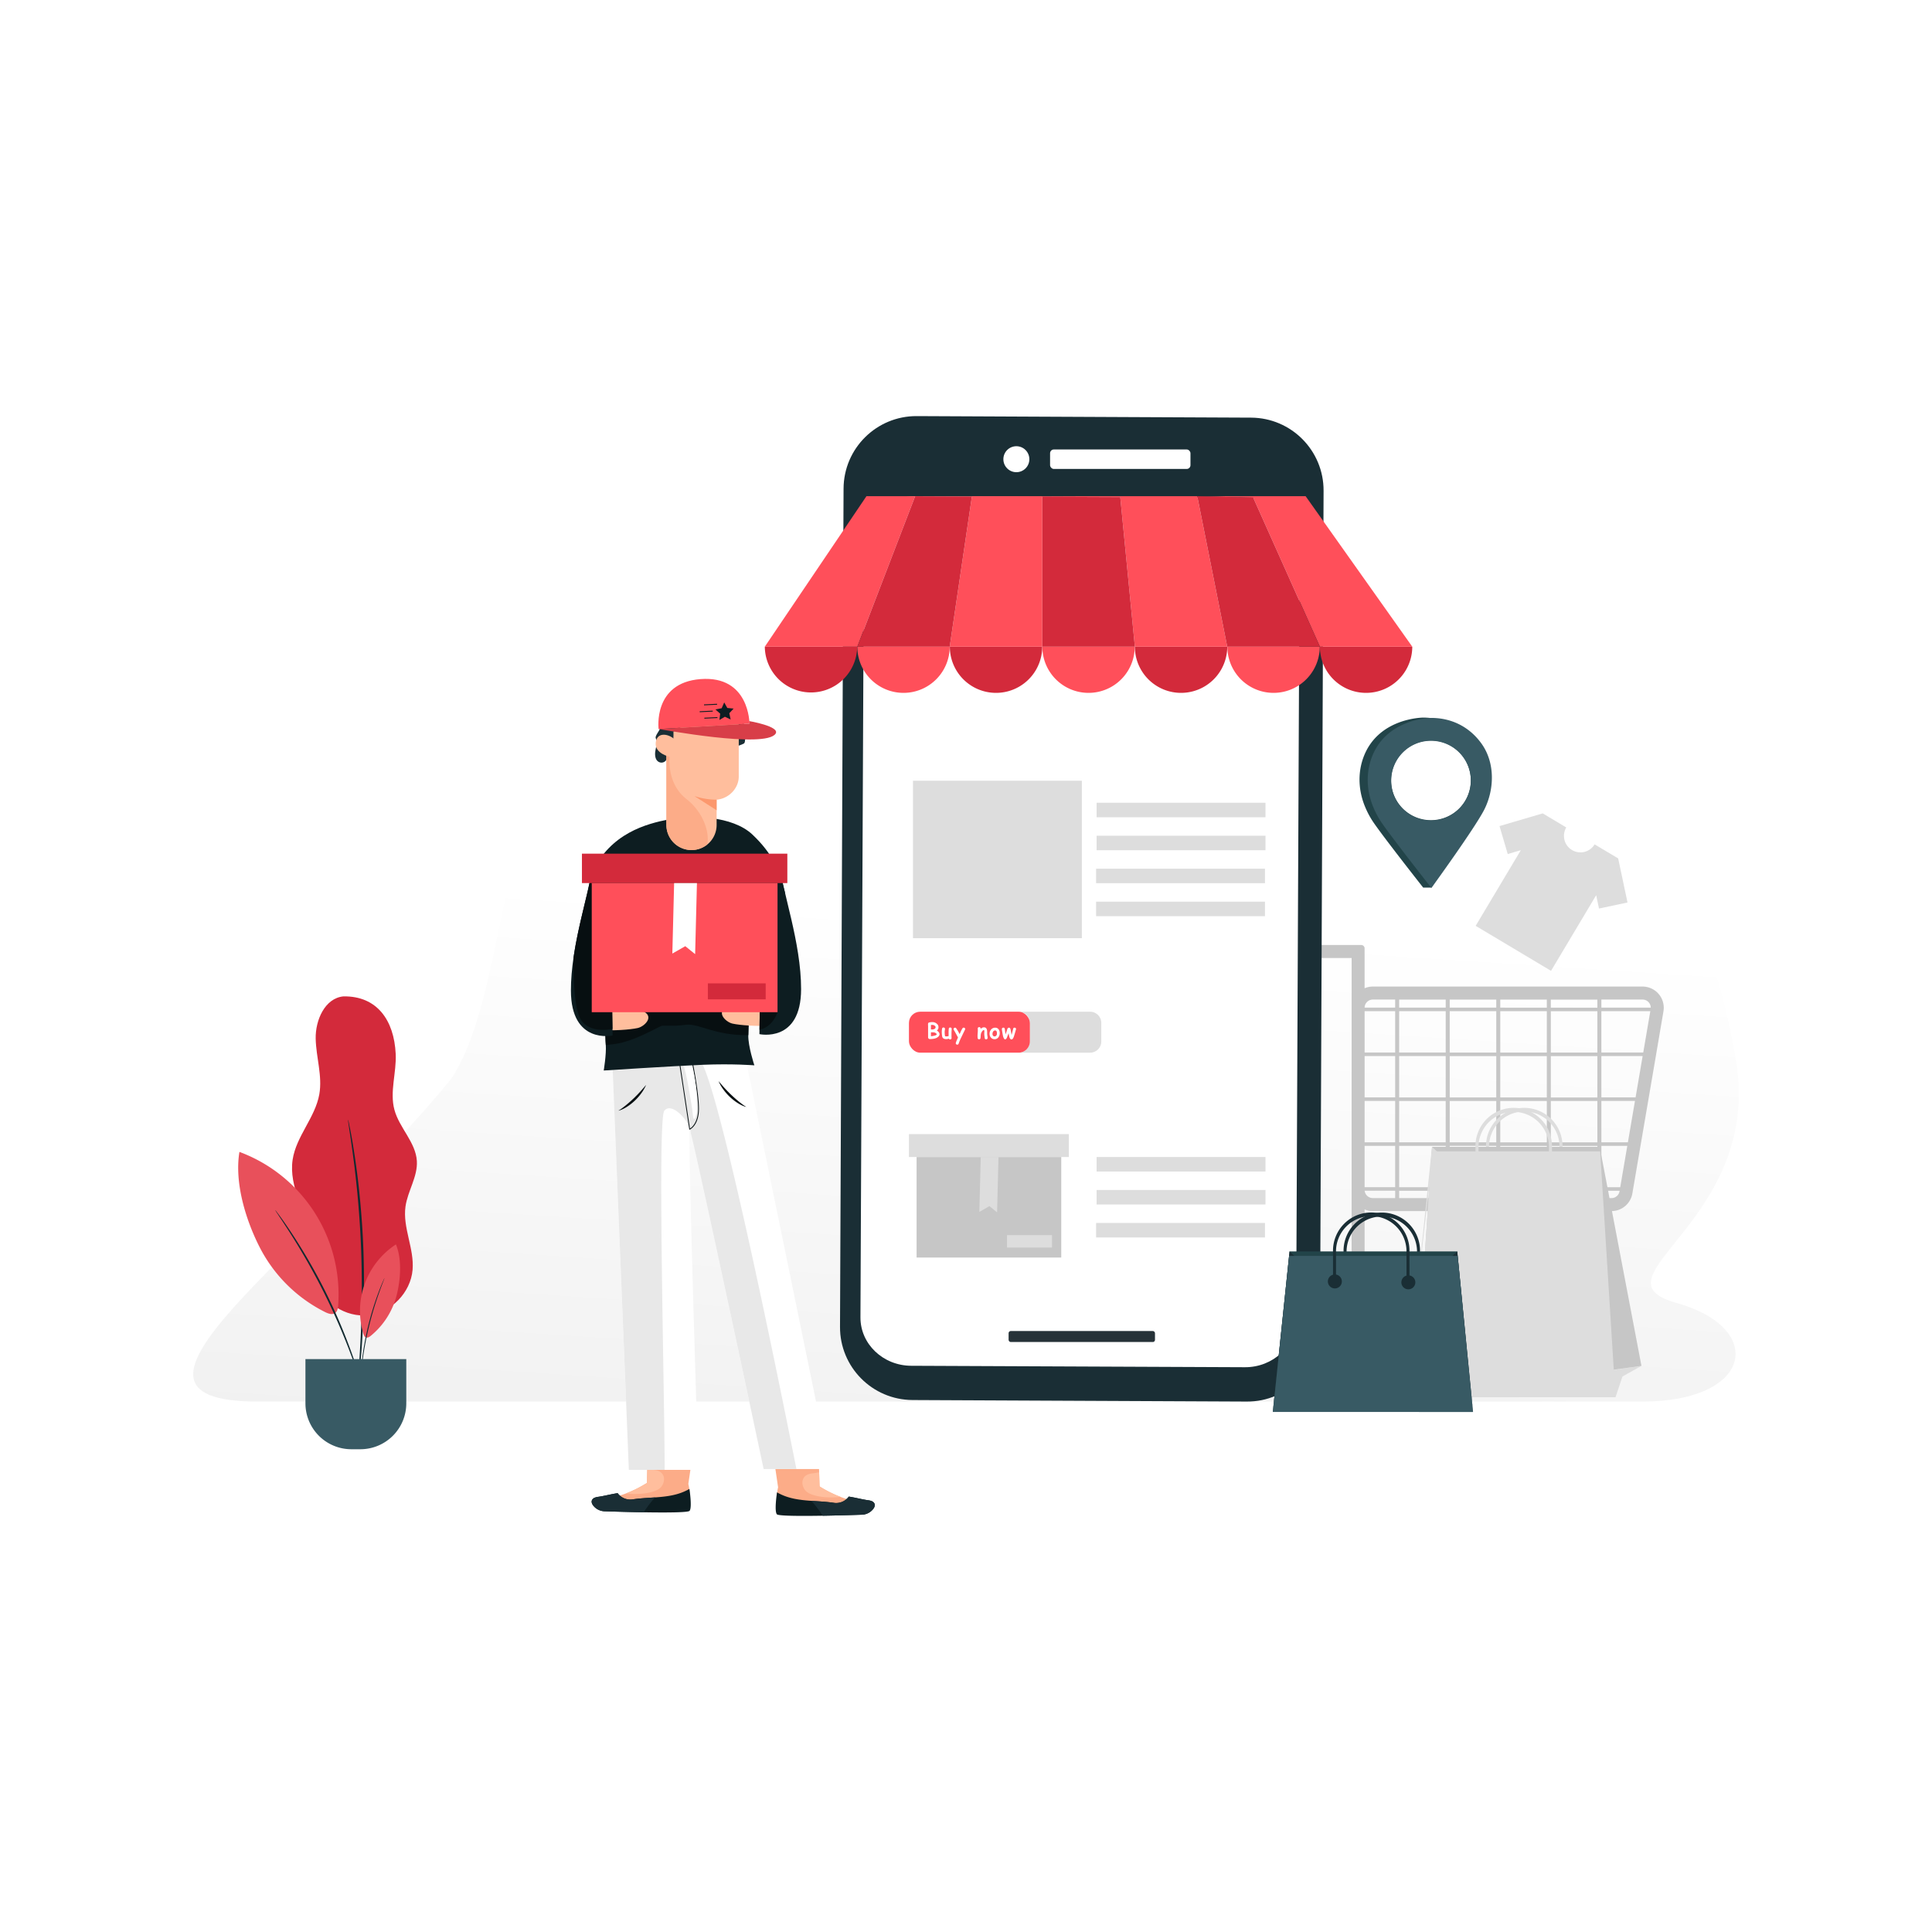 <svg xmlns="http://www.w3.org/2000/svg" xmlns:xlink="http://www.w3.org/1999/xlink" viewBox="0 0 5000 5000"><defs><style>.cls-1{fill:#fff;}.cls-2{fill:url(#linear-gradient);}.cls-3{fill:#c6c6c6;}.cls-4{fill:#ddd;}.cls-5{fill:#fcac88;}.cls-6{fill:#0d1d21;}.cls-7{fill:#ffbe9d;}.cls-8{fill:#1a2e35;}.cls-9{fill:#e8e8e8;}.cls-10{fill:#070f11;}.cls-11{fill:#fc986d;}.cls-12{fill:#ff4f5a;}.cls-13{fill:#d83e48;}.cls-14{fill:#d32a3b;}.cls-15{fill:#e8505b;}.cls-16{fill:#122a30;}.cls-17{fill:#385a64;}.cls-18{fill:#263238;}.cls-19{fill:#224449;}.cls-20{fill:#bf5a4d;}</style><linearGradient id="linear-gradient" x1="2572.45" y1="2356.15" x2="2420.03" y2="4690.63" gradientUnits="userSpaceOnUse"><stop offset="0" stop-color="#fff"/><stop offset="1" stop-color="#e8e8e8"/></linearGradient></defs><title>06</title><g id="Layer_2" data-name="Layer 2"><g id="Layer_1-2" data-name="Layer 1"><rect class="cls-1" width="5000" height="5000"/><path class="cls-2" d="M1168.42,2790.92C792.29,3253.09,211.61,3627.2,666.74,3627.2H4251.13c284.2,0,320.41-190,87.67-255.21s228-210.52,152.8-634.38-155.38-372.19-417.86-607.49,56.46-682.8-333.16-854.7-1403.31-276-1599.84,60.49-194.18,508.43-534.12,556.95S1333.92,2538.85,1168.42,2790.92Z"/><path class="cls-3" d="M4292.87,2572.72a54.8,54.8,0,0,0-42-19.5h-698a54.68,54.68,0,0,0-21.28,4.3V2454.31a8.66,8.66,0,0,0-8.66-8.65H3290.2a8.65,8.65,0,0,0-8.66,8.65v16.3a8.65,8.65,0,0,0,8.66,8.66H3498V3311.8a65.94,65.94,0,1,0,33.62,0V3130a54.5,54.5,0,0,0,21.28,4.3H4076V3311.8a65.94,65.94,0,1,0,33.62,0V3134.26h60.8a54.77,54.77,0,0,0,54.12-45.64l1.19-7,1.58-9.18,18.28-107,1.58-9.18,18.28-107,1.58-9.18,18.28-107,1.55-9.18L4305,2617.38c0-.18.05-.34.07-.52a58,58,0,0,0,.73-9.18A55,55,0,0,0,4292.87,2572.72Zm-682.2,527.92H3552.9a21.33,21.33,0,0,1-21.18-19h79Zm0-28.21h-79.05v-107h79.05Zm0-116.19h-79.05v-107h79.05Zm0-116.18h-79.05v-107h79.05Zm0-116.19h-79.05v-107h79.05Zm0-116.19h-79.05a21.3,21.3,0,0,1,21.28-20.84h57.77Zm130.83,493H3621v-19H3741.5Zm0-28.21H3621v-107H3741.5Zm0-116.19H3621v-107H3741.5Zm0-116.18H3621v-107H3741.5Zm0-116.19H3621v-107H3741.5Zm0-116.19H3621v-20.84H3741.5Zm130.83,493H3751.84v-19h120.49Zm0-28.21H3751.84v-107h120.49Zm0-116.19H3751.84v-107h120.49Zm0-116.18H3751.84v-107h120.49Zm0-116.19H3751.84v-107h120.49Zm0-116.19H3751.84v-20.84h120.49Zm130.83,493H3882.67v-19h120.49Zm0-28.21H3882.67v-107h120.49Zm0-116.19H3882.67v-107h120.49Zm0-116.18H3882.67v-107h120.49Zm0-116.19H3882.67v-107h120.49Zm0-116.19H3882.67v-20.84h120.49Zm130.83,493H4013.5v-19H4134Zm0-28.21H4013.5v-107H4134Zm0-116.19H4013.5v-107H4134Zm0-116.18H4013.5v-107H4134Zm0-116.19H4013.5v-107H4134Zm0-116.19H4013.5v-20.84H4134ZM4191.35,3083a21.22,21.22,0,0,1-21,17.68h-26.05v-19h47.25Zm1.81-10.53h-48.83v-107h67.11ZM4213,2956.24h-68.66v-107h86.94Zm19.86-116.18h-88.52v-107h106.8Zm19.86-116.19H4144.33v-107H4271Zm-108.38-116.19v-20.84H4250.9a21.28,21.28,0,0,1,21.26,20.84Z"/><polygon class="cls-4" points="4180.9 3615.99 4198.94 3562.33 4248.07 3534.85 4149.81 3549.07 4180.9 3615.99"/><path class="cls-4" d="M4043.74,3048H4036v-79.23a91.21,91.21,0,1,0-182.41,0V3042h-7.76v-73.24a99,99,0,1,1,197.93,0Z"/><polyline class="cls-3" points="4140.07 2967.97 4248.07 3534.85 3662.88 3615.99 3706.05 2967.97"/><polygon class="cls-4" points="3706.05 2967.97 3728.4 2988.87 3704.89 3018.24 3662.88 3383.42 3706.05 2967.97"/><polygon class="cls-4" points="3728.4 2988.87 3728.4 3032.81 3704.84 3018.16 3728.4 2988.87"/><polygon class="cls-4" points="4117.64 2988.93 4117.64 3032.88 4138.78 3018.29 4117.64 2988.93"/><polygon class="cls-4" points="4180.9 3615.99 3662.88 3615.99 3704.89 2979.59 4141.15 2979.59 4180.9 3615.99"/><path class="cls-4" d="M3840.92,3041.53a18.08,18.08,0,1,1-21.72-13.5A18.09,18.09,0,0,1,3840.92,3041.53Z"/><path class="cls-4" d="M4031.09,3043.86a18.08,18.08,0,1,1-21.72-13.5A18.09,18.09,0,0,1,4031.09,3043.86Z"/><path class="cls-4" d="M4016.48,3048h-7.75v-79.23a91.21,91.21,0,0,0-182.42,0V3042h-7.76v-73.24a99,99,0,1,1,197.93,0Z"/><path class="cls-5" d="M1542.84,3899.07l223.09,7.94a16.84,16.84,0,0,0,17.19-13.8c1.77-9.74,3.41-32.09-1.72-52.91.92-6.18,5-34,11.21-76.29-38.74,4.13-77.69,8.65-116.63,11l-.78,26.27-1.09,36.62a321.9,321.9,0,0,1-53.92,27c-23.72,9.13-51.68,16.11-76.12,12.06a8.66,8.66,0,0,0-8.33,2.93c-2.61,3.34-4.61,8.8.58,15.85A8.4,8.4,0,0,0,1542.84,3899.07Z"/><path class="cls-6" d="M1562.94,3911.11s50.19,1.81,102.82,2.68c56.22.92,115.22.8,118.87-3.75,7.08-8.78-.42-56.76-.42-56.76-27.7,16.13-57.6,19.75-88.51,21.95-19.41,1.4-39.23,2.21-59.13,5.24a40.28,40.28,0,0,1-38.09-16.18c-17,2.51-32.67,6.89-49.67,9.4a36.13,36.13,0,0,0-10.35,2.57c-3.23,1.52-6.11,4.18-7,7.63-1.11,4.3,1,8.78,3.71,12.32A38.64,38.64,0,0,0,1562.94,3911.11Z"/><path class="cls-7" d="M1620.19,3864.91c38.21,4.78,76.3-2.35,88.91-14.69,13.58-13.3,15.45-42-14.74-45.78-7.22-.9-13.6-2.11-19.16-3.13l-1.09,36.62A321.9,321.9,0,0,1,1620.19,3864.91Z"/><path class="cls-8" d="M1562.94,3911.11s50.19,1.81,102.82,2.68c8.4-12.53,19.63-28.27,29.94-38.56-19.41,1.4-39.23,2.21-59.13,5.24a40.28,40.28,0,0,1-38.09-16.18c-17,2.51-32.67,6.89-49.67,9.4a36.13,36.13,0,0,0-10.35,2.57c-3.23,1.52-6.11,4.18-7,7.63-1.11,4.3,1,8.78,3.71,12.32A38.64,38.64,0,0,0,1562.94,3911.11Z"/><path class="cls-5" d="M2252.28,3908l-223.09,7.94a16.84,16.84,0,0,1-17.19-13.8c-1.77-9.74-3.41-32.09,1.72-52.91-.92-6.18-5-34-11.21-76.29,38.74,4.13,77.69,8.65,116.63,11l.78,26.27,1.09,36.62a321.9,321.9,0,0,0,53.92,27c23.71,9.13,51.67,16.11,76.12,12.06a8.63,8.63,0,0,1,8.32,2.92c2.61,3.35,4.61,8.81-.57,15.86A8.41,8.41,0,0,1,2252.28,3908Z"/><path class="cls-6" d="M2232.18,3920s-50.2,1.81-102.82,2.67c-56.22.93-115.23.8-118.87-3.74-7.08-8.78.42-56.76.42-56.76,27.69,16.13,57.59,19.75,88.5,21.95,19.42,1.4,39.24,2.21,59.14,5.24a40.29,40.29,0,0,0,38.09-16.18c17,2.51,32.66,6.88,49.67,9.4a36.45,36.45,0,0,1,10.35,2.56c3.22,1.52,6.1,4.19,7,7.64,1.11,4.3-1,8.78-3.71,12.31A38.64,38.64,0,0,1,2232.18,3920Z"/><path class="cls-7" d="M2174.93,3873.8c-38.22,4.77-76.31-2.35-88.91-14.69-13.58-13.3-15.46-42,14.73-45.78,7.22-.9,13.6-2.11,19.17-3.13l1.09,36.62A321.9,321.9,0,0,0,2174.93,3873.8Z"/><path class="cls-8" d="M2232.18,3920s-50.2,1.81-102.82,2.67c-8.41-12.52-19.63-28.27-30-38.55,19.42,1.4,39.24,2.21,59.14,5.24a40.29,40.29,0,0,0,38.09-16.18c17,2.51,32.66,6.88,49.67,9.4a36.45,36.45,0,0,1,10.35,2.56c3.22,1.52,6.1,4.19,7,7.64,1.11,4.3-1,8.78-3.71,12.31A38.64,38.64,0,0,1,2232.18,3920Z"/><path class="cls-1" d="M2147.73,3801.87H1976.29s-162.52-765.78-188.22-868.15c-1.77-7.1-2.89-11-3.25-11.25-5.61-3.74,22.48,881.57,22.48,881.57H1627.46l-42.09-1042.35-1-24.68,82.63-2.27,123.43-3.36,136.76-3.72Z"/><path class="cls-9" d="M2061.12,3801.87h-84.83s-162.52-765.78-188.22-868.15c-1.35-7.36-2.2-11.8-2.43-12.92-3.79-18.38-45.89-70.2-66.33-46.38-18.25,21.23.55,724.34.83,929.62h-92.68l-42.09-1042.35c21-10.56,50.57-20.26,81.64-27,44.88-9.62,93-12.92,123.43-3.36a59,59,0,0,1,18.4,9.07C1855.06,2776,2020.11,3595.21,2061.12,3801.87Z"/><path class="cls-10" d="M1859.6,2798.09c5.62,6.24,10.77,12.63,16.4,18.6,1.35,1.53,2.8,3,4.19,4.47s2.75,3,4.25,4.41,2.86,2.91,4.29,4.36l4.44,4.2c5.93,5.58,12,11,18.35,16.17l2.38,1.94c.81.62,1.63,1.22,2.43,1.87,1.58,1.31,3.25,2.49,4.89,3.73a94,94,0,0,0,10.29,6.87c-4.17-.7-8.07-2.47-11.89-4.2a101.27,101.27,0,0,1-11-6.2,134.27,134.27,0,0,1-19.82-15.57,138.4,138.4,0,0,1-16.63-18.93A112,112,0,0,1,1859.6,2798.09Z"/><path class="cls-10" d="M1672.15,2807.79c-5.62,6.25-10.77,12.63-16.4,18.6-1.35,1.54-2.8,3-4.19,4.48s-2.75,3-4.25,4.41-2.86,2.9-4.29,4.35l-4.44,4.21c-5.93,5.58-12,11-18.35,16.16l-2.38,1.94c-.81.62-1.63,1.23-2.43,1.88-1.58,1.3-3.25,2.49-4.89,3.73a93.88,93.88,0,0,1-10.29,6.86c4.17-.69,8.07-2.46,11.9-4.19a103.82,103.82,0,0,0,11-6.2,135,135,0,0,0,19.83-15.58,138.92,138.92,0,0,0,16.62-18.92A112.12,112.12,0,0,0,1672.15,2807.79Z"/><path class="cls-10" d="M1784.83,2923.53a1.13,1.13,0,0,1-.51-.12,1.08,1.08,0,0,1-.54-.77l-27.44-181a1.07,1.07,0,0,1,1.05-1.22h32.95a1.06,1.06,0,0,1,1,.85c.17.82,17,83.09,17.47,126.57.53,44.07-22.59,55.12-23.57,55.57A1.12,1.12,0,0,1,1784.83,2923.53Zm-26.21-181,27,178.23c4.78-3,21.53-16.2,21.09-52.91-.5-40.91-15.48-116.48-17.26-125.32Z"/><path class="cls-1" d="M1768.39,2755.79c6.61,12.42,23.27,109.18,24.59,128.75s9.13,13.85,11.1-19.83-9.25-105-15.59-108.92S1768.39,2755.79,1768.39,2755.79Z"/><path class="cls-6" d="M1937.61,2625.23c0,17.52-.45,36.66-1,53.7-.91,28.18,15.69,78.13,15.69,78.13s-56-4.58-133.25-1.41-256.62,14.81-256.62,14.81,7-41.85,5.39-65.66c-1.84-26.67-2.22-71.42,4.48-141.28,0,0,195.09-9.29,299-3.34,36.31,2.09,61.48,6,63.26,12.88C1936.84,2581.86,1937.61,2602.12,1937.61,2625.23Z"/><path class="cls-10" d="M1937.61,2625.23c0,17.52-.45,36.66-1,53.7-88.28,1.31-128.69-31.3-161.27-26.81-35.25,4.84-54.46.8-62.92,2.89s-71.38,40.72-122.67,47.06c-8.71,1.08-15.92,2-21.93,2.73-1.84-26.67-2.22-71.42,4.48-141.28,0,0,195.09-9.29,299-3.34C1899.05,2581.05,1922.06,2603.7,1937.61,2625.23Z"/><path class="cls-6" d="M1531.43,2259.92c47.94-104.22,142.41-128.19,200.22-139.47s163.56-9.87,215.73,39.48,70.57,93.46,83.85,149-411,42.78-419.43,42.78S1531.43,2259.92,1531.43,2259.92Z"/><path class="cls-7" d="M1997.12,2654c-38.07,2.82-82.49-.71-101.52-4.94s-50.76-36,0-47.94,93.06-19,101.52,7S1997.12,2654,1997.12,2654Z"/><path class="cls-6" d="M2073.22,2560c-.13,140.16-107.87,116.32-107.87,116.32l.17-11.33,1.1-70.35,5.08-324.4,47.59-26.44C2023.52,2304.09,2073.35,2438.39,2073.22,2560Z"/><path class="cls-10" d="M2012.24,2619.59c-5.58,16.73-19.86,39.46-46.72,45.41l1.1-70.35C1989.38,2597,2016.18,2607.81,2012.24,2619.59Z"/><path class="cls-8" d="M1726,1954.56a14.76,14.76,0,0,1-20.8,17.47c-9.74-4.94-11-18.37-9.06-29.12s5.57-22.22,1.06-32.16c-3.45-7.61,16.33-25.49,10.5-31.47-10.15-10.43,22.3-11.88,24.77-26.22s-13.27-31.15.75-35.07c14.3-4-6.68,3.62,4-6.74,7.72-7.5,8.2-19.8,14.17-28.76,9.27-13.91,28.87-16.11,45.43-13.85s33.42,7.58,49.64,3.54c13.55-3.37,10.2,7.09,22.9,1.29,27.52-12.59,7.87,22.52,28.69,44.48s41,6,27,32.77c-5,9.63,9.6,68.84-.13,73.68C1875.65,1948.84,1726,1954.56,1726,1954.56Z"/><path class="cls-7" d="M1911.88,1830.24v179.54c0,30-25.16,57-57.28,59.87v65.26a64.77,64.77,0,0,1-19,46,61,61,0,0,1-5.51,4.91,65,65,0,0,1-105.46-50.86V1884.17l17.25-16.63,12.22-11.77,17.66-27.69,117.54,1.82Z"/><path class="cls-5" d="M1918.12,1866.78c-8,14.81-82.84,8.48-118.59-4.22s-19.52,20.78-46,25.24c-6.15,1-11.69-2-15.35-7.43l12.92-12.46,18.7-29.3,124.38,1.92C1913.13,1853.14,1918.12,1866.78,1918.12,1866.78Z"/><path class="cls-8" d="M1938.66,1865.18s-35.46,18-82.5-4.32c-30.87-14.66-66.65-21.42-74.39-15.12s-8.78,37.83-38.89,47.62c0,0,3.25,60.06-20.76,58.38s-10.84-95.06-10.84-95.06l58.07-29.77,63.74-13.33,60.45,7.33,21.17,10Z"/><path class="cls-11" d="M1854.6,2069.65V2097l-57.3-36.72A188.67,188.67,0,0,0,1854.6,2069.65Z"/><path class="cls-5" d="M1830.06,2185.77a65,65,0,0,1-105.46-50.86V1945.24l8.79,9.47c-.15,2.84-9.94,71.48,43.08,113.14C1823.85,2105.08,1836.8,2159.71,1830.06,2185.77Z"/><path class="cls-7" d="M1747.51,1915.39c-13.35-15.27-46.44-23.79-50.43,5.78s37.75,37.88,37.75,37.88Z"/><path class="cls-12" d="M1704.47,1886.79l235.1-14s.45-125.17-126.73-115.29C1689,1767.16,1704.47,1886.79,1704.47,1886.79Z"/><path class="cls-13" d="M1704.47,1886.79c3.29-.19,276.45,51.67,302.76,12,12.57-18.94-68.49-32.69-68.49-32.69l.83,6.73Z"/><polygon class="cls-6" points="1874.27 1817.8 1882.24 1832.22 1898.64 1833.82 1887.39 1845.86 1890.94 1861.94 1876.01 1854.97 1861.81 1863.31 1863.83 1846.96 1851.51 1836.03 1867.68 1832.9 1874.27 1817.8"/><rect class="cls-6" x="1810.59" y="1840.17" width="33.85" height="2.32" transform="translate(-84.26 87.65) rotate(-2.69)"/><rect class="cls-6" x="1821.89" y="1822.38" width="33.85" height="2.32" transform="translate(-83.42 88.16) rotate(-2.69)"/><rect class="cls-6" x="1822.69" y="1856.85" width="33.85" height="2.32" transform="translate(-85.03 88.23) rotate(-2.69)"/><path class="cls-7" d="M1549.06,2665.41c38.07,2.82,82.48-.7,101.52-4.93s50.76-36,0-47.94-93.06-19-101.52,7.05S1549.06,2665.41,1549.06,2665.41Z"/><path class="cls-6" d="M1585.37,2679.86s-107.73,23.84-107.86-116.32c0-28.13,2.62-56.94,6.75-85.34,12.31-84.69,37.88-165.9,45.36-215.16.87-5.67,1.48-10.91,1.82-15.69l21.53,12,26.06,14.46,6.07,388.87Z"/><path class="cls-10" d="M1585.1,2662.65c-13.33,3.15-56.56,8.65-79-19.8-17.7-22.4-22.33-90-21.8-164.65,12.31-84.69,37.88-165.9,45.36-215.16a98.66,98.66,0,0,1,23.35-3.72l26.06,14.46Z"/><rect class="cls-14" x="1506.05" y="2209.28" width="531.57" height="76.14"/><rect class="cls-12" x="1531.43" y="2285.42" width="480.81" height="334.17"/><rect class="cls-14" x="1831.94" y="2544.97" width="149.64" height="41.3"/><polygon class="cls-1" points="1803.67 2285.42 1799.01 2469.31 1773.49 2448.72 1740.01 2467.82 1744.63 2285.42 1803.67 2285.42"/><path class="cls-14" d="M888.83,2578.61c-47.93,4.57-72.9,61.51-71.83,109.65s17.73,96.21,9.39,143.63c-10.59,60.23-59.72,108.55-69,169-10.92,71.29,35.68,138.14,46.29,209.47,5.16,34.7,1.8,70.84,12.45,104.27,18,56.37,78.7,95.74,137.49,89.1s109.22-58.57,114.15-117.52c4.59-55-26-109-18.38-163.65,5.67-40.39,31.93-77.31,29.43-118-3-48.43-45.28-85.41-58-132.23s5.58-96.33,3.25-144.82c-4.17-87-48.17-150.24-135.23-148.88"/><path class="cls-15" d="M619.65,2981.08c-13.22,79.48,16.1,175.89,52.8,247.62a382.11,382.11,0,0,0,169.09,167c8.15,4,18.37,7.65,25.78,2.39,6.07-4.31,7.33-12.66,7.86-20.1a393.64,393.64,0,0,0-255.53-396.89"/><path class="cls-16" d="M931.73,3569.47c-.14,0-.82-1.54-2-4.61l-4.86-13.47c-4.08-11.74-10.2-28.65-18.06-49.42a1709.2,1709.2,0,0,0-69.53-158.89,1711.61,1711.61,0,0,0-85.7-150.82c-12-18.73-21.82-33.76-28.8-44.05l-7.87-11.95c-1.76-2.77-2.63-4.26-2.5-4.35s1.24,1.22,3.24,3.81l8.59,11.48c7.42,10,17.73,24.76,30,43.3A1464.23,1464.23,0,0,1,841.36,3341a1463.11,1463.11,0,0,1,68.48,159.81c7.49,21,13.16,38.06,16.72,50,1.64,5.57,3,10.12,4.05,13.74C931.5,3567.74,931.88,3569.42,931.73,3569.47Z"/><path class="cls-16" d="M925.45,3590.06c-.2,0-.15-2.46.11-7.15.37-5.4.85-12.19,1.44-20.51,1.44-17.81,3.23-43.57,5-75.36,3.67-63.58,6.17-151.25,2.81-247.07s-12.14-181.39-20.25-242.73c-4-30.69-7.61-55.43-10.3-72.46-1.17-8-2.12-14.5-2.87-19.7-.59-4.52-.81-6.94-.62-7s.81,2.2,1.77,6.59c1,5.1,2.34,11.5,3.94,19.33,3.38,16.81,7.59,41.38,12.15,72,9.17,61.13,18.52,146.79,22,242.92a2339.81,2339.81,0,0,1-4.53,247.88c-2.34,31.9-4.74,57.73-6.9,75.58-1,8.33-1.85,15.13-2.52,20.55C926.08,3587.6,925.65,3590.06,925.45,3590.06Z"/><path class="cls-15" d="M1024.7,3220.48c15.9,38.91,12.1,91.33,1.7,132.06A199.27,199.27,0,0,1,959.63,3457c-3.67,3-8.46,6-12.83,4.19-3.59-1.5-5.19-5.6-6.32-9.32a205.33,205.33,0,0,1,84.22-231.38"/><path class="cls-16" d="M933.79,3555.8a10.6,10.6,0,0,0,.48-2.57c.25-1.95.55-4.41.93-7.42.71-6.44,1.88-15.75,3.48-27.22a868.16,868.16,0,0,1,43.26-175.46c3.91-10.91,7.21-19.69,9.57-25.73,1.06-2.83,1.93-5.15,2.63-7a10.73,10.73,0,0,0,.76-2.5,11,11,0,0,0-1.21,2.31l-3,6.83c-2.63,5.94-6.16,14.64-10.29,25.49A758.43,758.43,0,0,0,937,3518.37c-1.39,11.53-2.31,20.88-2.74,27.36-.2,3-.36,5.49-.48,7.46A10.62,10.62,0,0,0,933.79,3555.8Z"/><path class="cls-17" d="M932.67,3750.62H909.33a118.87,118.87,0,0,1-118.85-118.85V3517.29h261v114.48a118.85,118.85,0,0,1-118.85,118.85Z"/><path class="cls-8" d="M3226.88,3627.2l-865.31-4c-104.07-.47-188.06-85.21-187.62-189.28l9.17-2169.35c.44-104.13,85.23-188.18,189.36-187.7l865.31,4c104.07.48,188.06,85.21,187.62,189.29l-9.17,2169.35C3415.8,3543.64,3331,3627.69,3226.88,3627.2Z"/><path class="cls-1" d="M2574.29,1285l-59-.25-146.84-.64c-72.92-.32-132.3,55.3-132.61,124.22l-9,2001c-.31,68.88,58.51,125,131.39,125.28l863.59,3.76c72.92.32,132.3-55.3,132.61-124.22l8.95-2000.95c.31-68.88-58.51-125-131.39-125.28l-167.77-.73Z"/><rect class="cls-18" x="2610.26" y="3444.68" width="378.84" height="28.45" rx="5.5"/><circle class="cls-1" cx="2630.34" cy="1188.43" r="33.62"/><rect class="cls-1" x="2717.59" y="1163.22" width="363.33" height="50.43" rx="9.75"/><path class="cls-14" d="M1979.32,1673.59a119.55,119.55,0,0,0,239.09,0Z"/><path class="cls-12" d="M2218.74,1673.59a119.55,119.55,0,0,0,239.1,0Z"/><path class="cls-14" d="M2458.16,1673.59a119.55,119.55,0,0,0,239.1,0Z"/><path class="cls-12" d="M2697.58,1673.59a119.55,119.55,0,0,0,239.1,0Z"/><path class="cls-14" d="M2937,1673.59a119.55,119.55,0,0,0,239.1,0Z"/><path class="cls-12" d="M3176.42,1673.59a119.55,119.55,0,0,0,239.1,0Z"/><path class="cls-14" d="M3415.84,1673.59a119.55,119.55,0,0,0,239.1,0Z"/><polygon class="cls-12" points="2368.45 1284.11 2218.73 1673.58 1979.32 1673.58 2242.41 1284.11 2368.45 1284.11"/><polygon class="cls-12" points="3176.1 1673.58 2937 1673.58 2899.25 1286.44 2697.57 1285.56 2697.57 1673.58 2457.82 1673.58 2515.28 1284.76 2368.45 1284.11 3098.47 1284.11 3176.1 1673.58"/><polygon class="cls-12" points="3654.94 1673.58 3415.84 1673.58 3243.28 1287.81 3098.47 1284.11 3378.94 1284.11 3654.94 1673.58"/><polygon class="cls-14" points="2515.28 1284.76 2457.82 1673.58 2218.73 1673.58 2368.45 1284.11 2515.28 1284.76"/><polygon class="cls-14" points="2937 1673.58 2697.57 1673.58 2697.57 1285.56 2899.25 1286.44 2937 1673.58"/><polygon class="cls-14" points="3415.84 1673.58 3176.1 1673.58 3098.47 1284.11 3243.28 1287.81 3415.84 1673.58"/><rect class="cls-4" x="2352.38" y="2935.06" width="413.87" height="59.28"/><rect class="cls-3" x="2372.14" y="2994.35" width="374.35" height="260.18"/><rect class="cls-4" x="2606.1" y="3196.43" width="116.5" height="32.16"/><polygon class="cls-4" points="2584.09 2994.34 2580.47 3137.52 2560.59 3121.49 2534.53 3136.36 2538.13 2994.34 2584.09 2994.34"/><rect class="cls-4" x="2362.8" y="2020.51" width="437.05" height="407.55"/><rect class="cls-4" x="2838.02" y="2077.54" width="437.05" height="37.5"/><rect class="cls-4" x="2838.02" y="2162.87" width="437.05" height="37.5"/><rect class="cls-4" x="2836.73" y="2248.21" width="437.05" height="37.5"/><rect class="cls-4" x="2836.73" y="2333.55" width="437.05" height="37.5"/><rect class="cls-4" x="2838.02" y="2994.35" width="437.05" height="37.5"/><rect class="cls-4" x="2838.02" y="3079.68" width="437.05" height="37.5"/><rect class="cls-4" x="2836.73" y="3165.02" width="437.05" height="37.5"/><path class="cls-4" d="M2850.14,2647.35v47.89a29.06,29.06,0,0,1-29,29.07H2636.26a29.06,29.06,0,0,0,29.06-29.07v-47.89a29.06,29.06,0,0,0-29.06-29.07H2821.1A29.06,29.06,0,0,1,2850.14,2647.35Z"/><rect class="cls-12" x="2352.37" y="2618.28" width="312.95" height="106.02" rx="29.07"/><path class="cls-1" d="M2422.09,2686.76q-6.32,2.37-16,2.37a4,4,0,0,1-2.91-1.36,4.19,4.19,0,0,1-1.29-2.91v-28.77c-.06-1.23-.1-2.46-.14-3.69a19.07,19.07,0,0,1,.14-3.53q.38-2.55,4.75-3.09a27.24,27.24,0,0,1,6.84-.6,16.76,16.76,0,0,1,9.82,3.31q5.52,3.86,5.51,9.64a11.09,11.09,0,0,1-1.14,5.26,13.52,13.52,0,0,1-3.12,3.72,13.38,13.38,0,0,1,4.67,3.86,9.13,9.13,0,0,1,2.31,5.72q0,3.61-3.94,6.84A19.59,19.59,0,0,1,2422.09,2686.76Zm-8.6-34.22c-2.34,0-3.74,0-4.21.05l0,5.75,0,5.7a19,19,0,0,0,3.72.19q8.3-.64,8.3-6.1,0-1.93-2.44-3.72A8.83,8.83,0,0,0,2413.49,2652.54Zm3.17,19.19c-1.64,0-4.11-.07-7.38-.19v10.15a46,46,0,0,0,10.12-1.79c3.19-.91,4.76-1.89,4.73-2.93q-.09-2.1-3.07-3.72A11.51,11.51,0,0,0,2416.66,2671.73Z"/><path class="cls-1" d="M2462.47,2672.13c0,1.22,0,3,0,5.49s0,4.27,0,5.48c0,.38,0,.94.09,1.7s.1,1.31.1,1.69a3.23,3.23,0,0,1-1.1,2.51,3.88,3.88,0,0,1-2.7,1,3.42,3.42,0,0,1-3.28-2,20.76,20.76,0,0,1-7.2,1.27,12.18,12.18,0,0,1-6.49-1.62,7.51,7.51,0,0,1-3.52-5.42,78.21,78.21,0,0,1-1.06-12.07,46,46,0,0,1,.81-8,3.35,3.35,0,0,1,3.67-3,3.92,3.92,0,0,1,2.68,1,3.18,3.18,0,0,1,1.12,2.5,27.8,27.8,0,0,1-.4,3.72,27.5,27.5,0,0,0-.39,3.85q0,3.8.26,6.65a27.5,27.5,0,0,0,.77,4.7,9.45,9.45,0,0,0,1.32.46,5.33,5.33,0,0,0,1.23.16,28.52,28.52,0,0,0,6.63-.87c0-1.39,0-3,0-4.75q-.06-3.18-.06-4.56a78,78,0,0,1,.52-9.61,3.32,3.32,0,0,1,3.69-3.23,4,4,0,0,1,2.74,1,3,3,0,0,1,1.06,2.53C2462.64,2669.47,2462.47,2672.66,2462.47,2672.13Z"/><path class="cls-1" d="M2497.35,2664.89q-3,6.15-9.36,19.35-3.48,7.08-5.29,11.75-.57,1.68-1.79,5a3.51,3.51,0,0,1-3.48,2.55,4,4,0,0,1-2.71-1,3.18,3.18,0,0,1-1.17-2.52q0-2.52,5.75-15-3-5.88-9.47-17.34c-.43-.69-.88-1.39-1.33-2.09a4.55,4.55,0,0,1-.73-2.28,3.45,3.45,0,0,1,1.17-2.58,3.76,3.76,0,0,1,2.68-1.11,3.3,3.3,0,0,1,2.8,1.33,103.86,103.86,0,0,1,9,15.44q2.91-6.43,3.53-7.76c1.29-2.7,2.54-5.07,3.77-7.11a3.58,3.58,0,0,1,3.21-2,4.06,4.06,0,0,1,2.71,1,3.21,3.21,0,0,1,1.2,2.53A4.06,4.06,0,0,1,2497.35,2664.89Z"/><path class="cls-1" d="M2552.15,2689.75a3.35,3.35,0,0,1-3.72-3.29q-.37-2.79-.76-5.61a41.94,41.94,0,0,1-.4-5.62c0-.47,0-1.28.09-2.42s.1-1.94.1-2.41c0-.13,0-.45.05-1s0-.93,0-1.26q0-2.25-1.08-2.25c-1.55,0-3.07,1-4.56,3a22.32,22.32,0,0,0-3.5,7.57c0,.62-.11,1.43-.23,2.45a20.64,20.64,0,0,0-.15,2.45,22.72,22.72,0,0,1-.18,2.35,22.07,22.07,0,0,0-.17,2.35,3.51,3.51,0,0,1-1.08,2.63,4,4,0,0,1-5.39,0,3.51,3.51,0,0,1-1-2.61c0-.51-.06-1.29-.17-2.33s-.16-1.82-.16-2.34q0-2.66.38-7.38t.38-7.38c0-.55,0-1.38-.09-2.48s-.1-1.91-.1-2.44a3.32,3.32,0,0,1,1.1-2.56,3.85,3.85,0,0,1,2.7-1q3.55,0,3.8,4.26l0,.3q4-4,8.36-4,5.13,0,7.08,4.29,1.3,2.88,1.3,8.6v1.93c0,.83,0,1.42,0,1.77a32.76,32.76,0,0,0,.58,5.45,33.06,33.06,0,0,1,.59,5.43,3.33,3.33,0,0,1-1.09,2.53A3.84,3.84,0,0,1,2552.15,2689.75Z"/><path class="cls-1" d="M2573.82,2689.42a12.1,12.1,0,0,1-8.63-3.44,13.91,13.91,0,0,1-4.15-10.07,16.62,16.62,0,0,1,3.28-10.7,13.52,13.52,0,0,1,11.49-5.54,10.19,10.19,0,0,1,8.63,4.35,15.86,15.86,0,0,1,2.87,9.69,17.33,17.33,0,0,1-3.36,10.75A12.07,12.07,0,0,1,2573.82,2689.42Zm1.63-22.58a5.88,5.88,0,0,0-5.26,3,11,11,0,0,0-1.63,6,6.52,6.52,0,0,0,1.84,5,4.85,4.85,0,0,0,3.42,1.39,5.82,5.82,0,0,0,4.1-1.61,7.09,7.09,0,0,0,2.12-5.07Q2580.4,2666.87,2575.45,2666.84Z"/><path class="cls-1" d="M2629.37,2663.91q-2.85,10.64-5.73,19.33a19.16,19.16,0,0,1-2.66,5,4,4,0,0,1-3.47,1.76c-2.28,0-4.07-2.23-5.38-6.59a83.93,83.93,0,0,1-1.73-9.32,17.41,17.41,0,0,0-.71,1.61q-1.41,3.36-4.12,10.45a4.16,4.16,0,0,1-1.22,1.82,4,4,0,0,1-3.4,1.9c-.85,0-1.74-.73-2.68-2.28a20.65,20.65,0,0,1-2.42-6.08q-.84-3.37-2.61-14.66a27.11,27.11,0,0,1-.38-3.83,3.18,3.18,0,0,1,1.13-2.48,4,4,0,0,1,2.7-1,3.37,3.37,0,0,1,3.61,2.9,32.92,32.92,0,0,1,.6,3.75c.21,2.13.35,3.39.4,3.77q.36,2.12,1.09,6.92,2-5.51,4.61-13.71c.75-2.35,2.14-3.53,4.19-3.53s3.32,1.32,4,3.94c.45,1.85.93,4.24,1.44,7.19q1.11,6.43,1.35,7.66.26-.84,4.27-16.51c.39-1.55,1.52-2.33,3.39-2.33a4.09,4.09,0,0,1,2.73,1,3.18,3.18,0,0,1,1.18,2.5A3.45,3.45,0,0,1,2629.37,2663.91Z"/><path class="cls-8" d="M3675.06,3318.74h-7.76v-79.23a91.21,91.21,0,0,0-182.42,0v73.24h-7.76v-73.24a99,99,0,1,1,197.94,0Z"/><polyline class="cls-19" points="3771.38 3238.69 3811.34 3654.12 3293.98 3653.93 3337.37 3238.69"/><polygon class="cls-8" points="3337.37 3238.69 3359.72 3259.59 3336.2 3288.96 3294.2 3654.14 3337.37 3238.69"/><polygon class="cls-20" points="3359.72 3259.59 3359.72 3303.54 3336.16 3288.89 3359.72 3259.59"/><polygon class="cls-8" points="3771.3 3238.76 3748.96 3259.66 3770.09 3289.01 3812.26 3654.33 3771.3 3238.76"/><polygon class="cls-20" points="3748.96 3259.66 3748.96 3303.6 3770.09 3289.01 3748.96 3259.66"/><polygon class="cls-17" points="3812.22 3654.12 3294.2 3654.12 3336.2 3250.32 3772.47 3250.32 3812.22 3654.12"/><path class="cls-8" d="M3472.23,3312.25a18.08,18.08,0,1,1-21.72-13.5A18.08,18.08,0,0,1,3472.23,3312.25Z"/><path class="cls-8" d="M3662.41,3314.59a18.08,18.08,0,1,1-21.72-13.51A18.09,18.09,0,0,1,3662.41,3314.59Z"/><path class="cls-8" d="M3647.8,3318.74H3640v-79.23a91.21,91.21,0,1,0-182.41,0v73.24h-7.76v-73.24a99,99,0,1,1,197.93,0Z"/><path class="cls-19" d="M3812.23,1922.69c-32.49-44.7-79.74-65.53-129-65.53,0,0-120.74,0-156.49,108.08-13.18,39.84-10.26,83.09,5.73,121.88a223.33,223.33,0,0,0,22.55,42c31.18,45,128.21,168,128.21,168h21.09c27.08-37.62,95.27-162.58,115.69-202.64C3845.61,2044.13,3849.55,1974,3812.23,1922.69Zm-108.91,199.94a103.14,103.14,0,1,1,103.14-103.14A103.14,103.14,0,0,1,3703.32,2122.63Z"/><path class="cls-17" d="M3833.47,1923.54c-32.5-44.7-79.75-65.54-129-65.54,0,0-120.74,0-156.49,108.09-13.18,39.83-10.26,83.09,5.73,121.88a223.44,223.44,0,0,0,22.56,42c31.17,45,128.2,168,128.2,168s112.1-154.22,136.78-202.63C3866.84,2045,3870.78,1974.86,3833.47,1923.54Zm-130,199.93a102.37,102.37,0,0,1-103.14-103.13c.21-57,46.18-103.13,103.14-103.13a103.13,103.13,0,1,1,0,206.26Z"/><path class="cls-4" d="M3896,2133.38h0l96.62-28.36,0,.07,0,0,47.48,28.34,13.41,8h0a42.83,42.83,0,0,0,2.27,47.1,42.47,42.47,0,0,0,20.32,15,42.81,42.81,0,0,0,50.76-18.34h0l13.41,8,47.47,28.34,0,0,.06,0,20.9,98.5h0l3.31,15.6-73.79,15.66-3.31-15.6h0l-4-18.92-116.85,195.76L3819,2396.07l116.85-195.75-18.55,5.44h0l-15.31,4.49-21.24-72.38Z"/></g></g></svg>